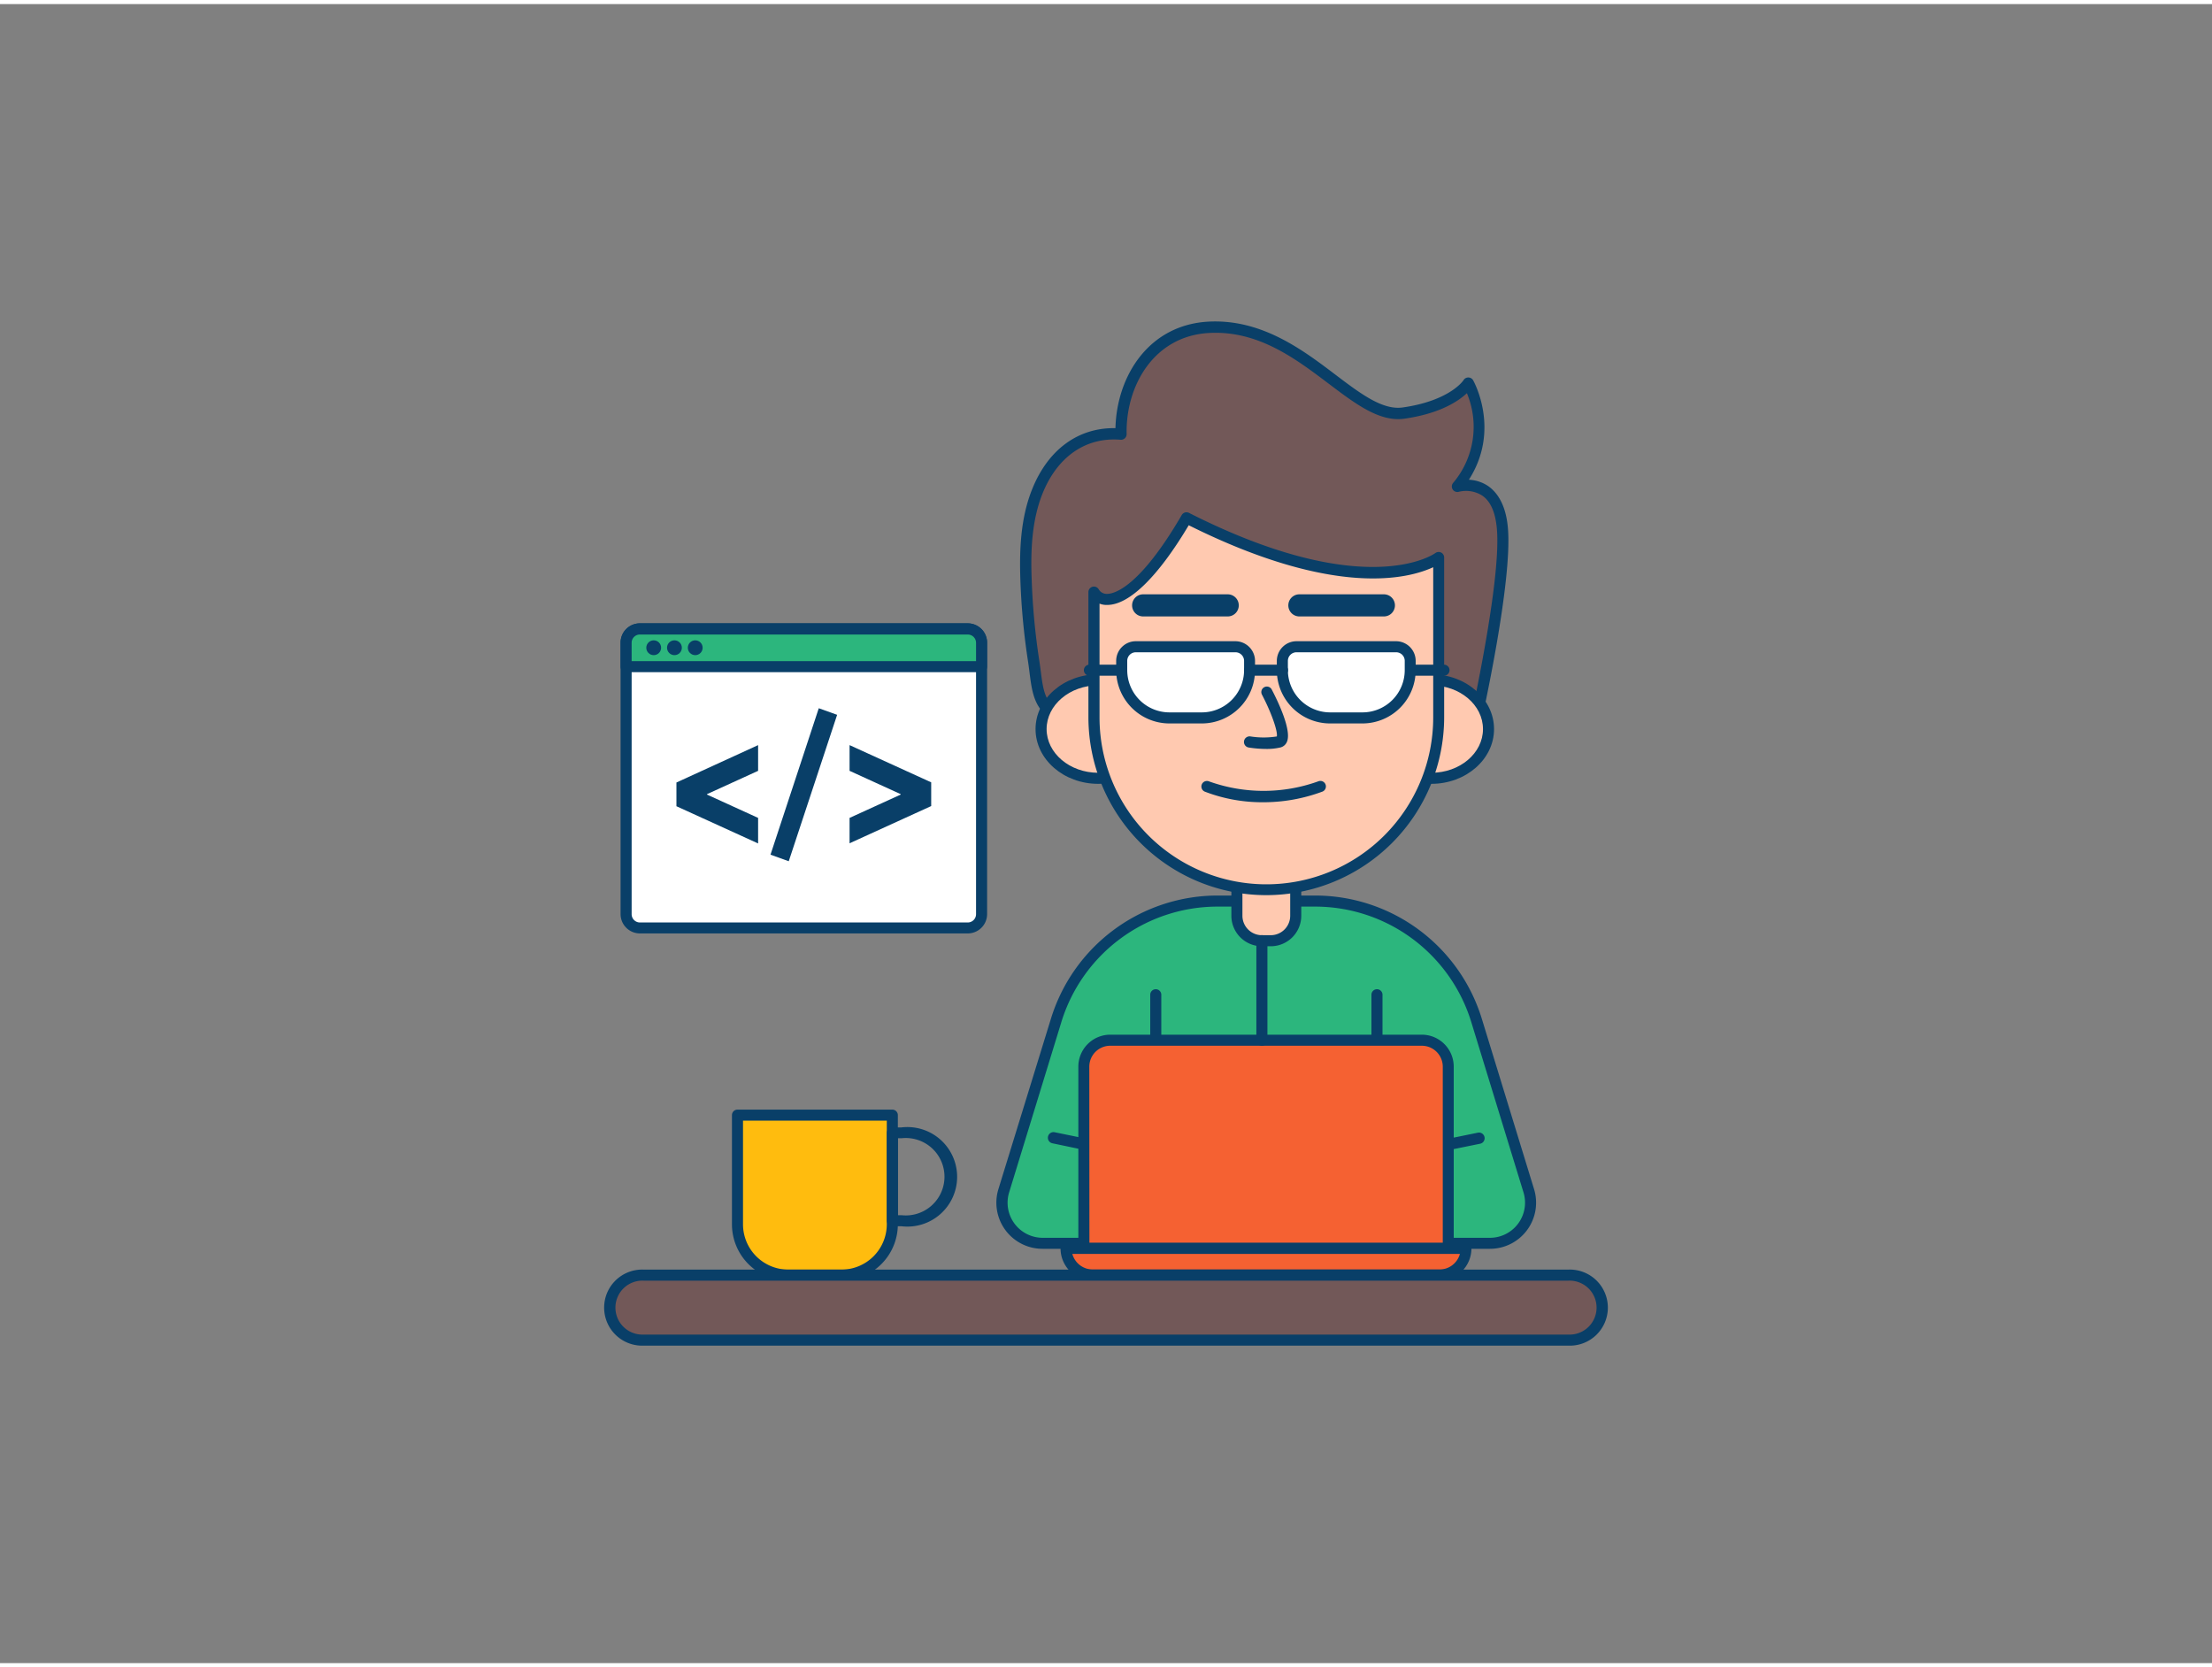 <svg data-name="#340_web_developer_outline" xmlns="http://www.w3.org/2000/svg" viewBox="0 0 400 300" width="406" height="306" class="illustration styles_illustrationTablet__1DWOa"><rect x="0" y="0" width="400" height="300" fill="#808080" stroke="none"/><path d="M220.28 162.2h17.42a30.7 30.7 0 0 1 29.3 21.7l9.41 30.69a7.33 7.33 0 0 1-7 9.49h-80.9a7.33 7.33 0 0 1-7-9.49l9.41-30.69a30.7 30.7 0 0 1 29.36-21.7Z" fill="#2cb67d"/><path d="M269.44 225.08h-80.9a8.34 8.34 0 0 1-8-10.78l9.46-30.69a31.54 31.54 0 0 1 30.3-22.41h17.4a31.54 31.54 0 0 1 30.3 22.41l9.41 30.69a8.34 8.34 0 0 1-8 10.78Zm-49.16-61.88a29.55 29.55 0 0 0-28.39 21l-9.41 30.69a6.35 6.35 0 0 0 6.06 8.2h80.9a6.35 6.35 0 0 0 6.06-8.2l-9.41-30.69a29.55 29.55 0 0 0-28.39-21Z" fill="#093f68"/><path d="M223.67 158.74h10.64v6.12a4.52 4.52 0 0 1-4.52 4.52h-1.61a4.52 4.52 0 0 1-4.52-4.52v-6.12h.01Z" fill="#ffc9b0"/><path d="M229.79 170.37h-1.6a5.52 5.52 0 0 1-5.52-5.51v-6.12a1 1 0 0 1 1-1h10.64a1 1 0 0 1 1 1v6.12a5.52 5.52 0 0 1-5.52 5.51Zm-5.12-10.63v5.12a3.52 3.52 0 0 0 3.52 3.51h1.6a3.52 3.52 0 0 0 3.52-3.51v-5.12Z" fill="#093f68"/><path d="M192.27 129.23c-4.94-1.87-4.64-5.65-5.38-10.49a123.35 123.35 0 0 1-1.37-14.48c-.19-5.51 0-11.17 2.1-16.28 2.69-6.57 8-10.81 15.09-10.23-.21-9.68 5.6-18.76 15.89-19.31 16.49-.88 26 16.83 35.21 15.51s11.68-5.42 11.68-5.42a16.92 16.92 0 0 1-2 18.67s7.27-2.12 8.15 7.55-4.91 35.37-4.91 35.37l-6.57-1.12c-2.77-.49-6.23.19-9 .28l-20.61.64c-10.34.29-27.06 3.55-38.28-.69Z" fill="#725858"/><path d="M207.13 132.38c-5.42 0-10.75-.53-15.22-2.22-4.79-1.82-5.23-5.28-5.74-9.29q-.12-1-.27-2a125 125 0 0 1-1.38-14.6c-.18-5.17-.06-11.21 2.18-16.68 2.85-7 8.17-10.91 14.7-10.91h.31c.22-9.31 5.93-18.68 16.84-19.26 9.59-.5 17 5.09 22.92 9.58 4.58 3.47 8.54 6.46 12.19 5.94 8.55-1.22 11-4.91 11-4.95a1 1 0 0 1 .86-.47 1 1 0 0 1 .86.49c.05.09 5.06 8.92-.76 18a6.83 6.83 0 0 1 3.48 1.14c2 1.4 3.25 3.92 3.57 7.51.89 9.72-4.68 34.62-4.92 35.68a1 1 0 0 1-1.15.76L260 130a23.69 23.69 0 0 0-5.87.08c-1 .1-2 .19-3 .22l-20.61.64c-2.57.08-5.59.35-8.78.63-4.51.36-9.6.81-14.61.81Zm-14.51-4.09c8.18 3.1 19.71 2.07 29 1.24 3.22-.29 6.27-.56 8.9-.64l20.61-.64c.87 0 1.82-.12 2.82-.21a25 25 0 0 1 6.4-.06c.35 0 1.49.25 5.65 1 1-4.68 5.44-25.75 4.68-34.13-.27-3-1.17-5-2.69-6a5.46 5.46 0 0 0-4.18-.66 1 1 0 0 1-1.11-.41 1 1 0 0 1 .06-1.18 15.72 15.72 0 0 0 2.5-16.24c-1.53 1.44-4.86 3.69-11.29 4.61-4.48.63-8.75-2.59-13.69-6.32-6-4.53-12.75-9.65-21.6-9.18-10.06.53-15.14 9.61-14.95 18.29a1 1 0 0 1-.32.75 1 1 0 0 1-.77.27c-6.24-.52-11.37 3-14.07 9.61-2.09 5.13-2.2 10.9-2 15.86a123 123 0 0 0 1.35 14.36c.11.71.2 1.38.28 2 .48 3.78.8 6.28 4.47 7.67Z" fill="#093f68"/><ellipse cx="198.59" cy="131.11" rx="10.33" ry="8.9" fill="#ffc9b0"/><path d="M198.59 141c-6.25 0-11.33-4.44-11.33-9.9s5.08-9.91 11.33-9.91 11.34 4.45 11.34 9.91-5.09 9.9-11.34 9.9Zm0-17.81c-5.14 0-9.33 3.55-9.33 7.91s4.19 7.9 9.33 7.9 9.34-3.54 9.34-7.9-4.19-7.9-9.34-7.9Z" fill="#093f68"/><ellipse cx="258.84" cy="131.11" rx="10.33" ry="8.9" fill="#ffc9b0"/><path d="M258.84 141c-6.25 0-11.34-4.44-11.34-9.9s5.09-9.91 11.34-9.91 11.33 4.45 11.33 9.91-5.08 9.9-11.33 9.9Zm0-17.81c-5.15 0-9.34 3.55-9.34 7.91s4.19 7.9 9.34 7.9 9.33-3.54 9.33-7.9-4.17-7.9-9.33-7.9Z" fill="#093f68"/><path d="M229 160.13A31.17 31.17 0 0 1 197.82 129v-22.66c1.82 3 7.87 1.8 16.74-13.41 33.2 16.82 45.6 7.18 45.6 7.18V129A31.17 31.17 0 0 1 229 160.13Z" fill="#ffc9b0"/><path d="M229 161.13A32.2 32.2 0 0 1 196.82 129v-22.66a1 1 0 0 1 1.86-.52 1.66 1.66 0 0 0 1.53.83c1.22 0 5.8-1.07 13.47-14.23A1 1 0 0 1 215 92c32.08 16.25 44.42 7.37 44.54 7.28a1 1 0 0 1 1.61.8V129A32.2 32.2 0 0 1 229 161.13Zm-30.17-52.72V129a30.17 30.17 0 0 0 60.34 0v-27.17c-4.32 2-17.59 5.68-44.21-7.59-5.52 9.27-10.73 14.38-14.7 14.41a3.44 3.44 0 0 1-1.44-.24ZM249 216.72a1 1 0 0 1-1-1v-36.58a1 1 0 0 1 2 0v36.58a1 1 0 0 1-1 1Zm-40 0a1 1 0 0 1-1-1v-36.58a1 1 0 0 1 2 0v36.58a1 1 0 0 1-1 1Z" fill="#093f68"/><path d="M228.92 134.69a20.75 20.75 0 0 1-3.13-.26 1 1 0 0 1 .35-2 15.28 15.28 0 0 0 4.75 0c.2-.92-1-4.35-2.7-7.58A1 1 0 1 1 230 124c1.12 2.15 3.63 7.37 2.71 9.42a1.72 1.72 0 0 1-1.16 1 10.74 10.74 0 0 1-2.63.27ZM222 110.73h-15.28a2 2 0 1 1 0-4h15.29a2 2 0 0 1 0 4Zm28.25 0h-15.28a2 2 0 1 1 0-4h15.28a2 2 0 0 1 0 4Z" fill="#093f68"/><path d="M205.39 116.21h18a2.56 2.56 0 0 1 2.56 2.56v1.67a8.63 8.63 0 0 1-8.63 8.63h-5.87a8.63 8.63 0 0 1-8.63-8.63v-1.67a2.56 2.56 0 0 1 2.57-2.56Z" fill="#fff"/><path d="M217.33 130.08h-5.86a9.64 9.64 0 0 1-9.63-9.63v-1.68a3.56 3.56 0 0 1 3.55-3.56h18a3.57 3.57 0 0 1 3.56 3.56v1.68a9.64 9.64 0 0 1-9.62 9.63Zm-11.94-12.87a1.55 1.55 0 0 0-1.55 1.56v1.68a7.64 7.64 0 0 0 7.63 7.63h5.86a7.65 7.65 0 0 0 7.64-7.63v-1.68a1.56 1.56 0 0 0-1.56-1.56Z" fill="#093f68"/><path d="M234.45 116.21h18a2.56 2.56 0 0 1 2.56 2.56v1.67a8.63 8.63 0 0 1-8.63 8.63h-5.87a8.63 8.63 0 0 1-8.63-8.63v-1.67a2.56 2.56 0 0 1 2.57-2.56Z" fill="#fff"/><path d="M246.39 130.08h-5.86a9.64 9.64 0 0 1-9.64-9.63v-1.68a3.57 3.57 0 0 1 3.56-3.56h18a3.56 3.56 0 0 1 3.55 3.56v1.68a9.64 9.64 0 0 1-9.61 9.63Zm-11.94-12.87a1.56 1.56 0 0 0-1.56 1.56v1.68a7.65 7.65 0 0 0 7.64 7.63h5.86a7.64 7.64 0 0 0 7.63-7.63v-1.68a1.55 1.55 0 0 0-1.55-1.56Zm-31.61 4.24H197a1 1 0 0 1 0-2h5.81a1 1 0 0 1 0 2Z" fill="#093f68"/><path d="M261.12 121.45h-5.8a1 1 0 0 1 0-2h5.8a1 1 0 0 1 0 2Zm-29.23 0H226a1 1 0 0 1 0-2h5.92a1 1 0 0 1 0 2Zm-3.56 22.88a28.87 28.87 0 0 1-10.44-1.91 1 1 0 0 1 .72-1.87 29.23 29.23 0 0 0 19.77 0 1 1 0 0 1 .77 1.85 30.56 30.56 0 0 1-10.82 1.93Zm28.08 63.99a1 1 0 0 1-1-.8 1 1 0 0 1 .78-1.18l11.06-2.26a1 1 0 0 1 .4 2l-11.06 2.25a.64.64 0 0 1-.18-.01Zm-54.84 0a.64.64 0 0 1-.2 0L190.31 206a1 1 0 1 1 .4-2l11.06 2.26a1 1 0 0 1 .78 1.18 1 1 0 0 1-.98.88Z" fill="#093f68"/><path d="M200.76 187.36h56.34a4.78 4.78 0 0 1 4.78 4.78V225H196v-32.86a4.78 4.78 0 0 1 4.76-4.78Z" fill="#f56132"/><path d="M261.88 226H196a1 1 0 0 1-1-1v-32.86a5.78 5.78 0 0 1 5.78-5.78h56.32a5.78 5.78 0 0 1 5.78 5.78V225a1 1 0 0 1-1 1ZM197 224h63.9v-31.86a3.79 3.79 0 0 0-3.78-3.78h-56.36a3.79 3.79 0 0 0-3.78 3.78Z" fill="#093f68"/><path d="M192.78 225h72.31a4.82 4.82 0 0 1-4.82 4.82H197.6a4.82 4.82 0 0 1-4.82-4.82Z" fill="#f56132"/><path d="M260.26 230.84H197.6a5.83 5.83 0 0 1-5.82-5.82 1 1 0 0 1 1-1h72.3a1 1 0 0 1 1 1 5.83 5.83 0 0 1-5.82 5.82ZM193.91 226a3.83 3.83 0 0 0 3.69 2.82h62.66A3.83 3.83 0 0 0 264 226Zm34.28-37.64a1 1 0 0 1-1-1v-18a1 1 0 0 1 2 0v18a1 1 0 0 1-1 1Z" fill="#093f68"/><path d="M133.36 200.91h28v19.74a9.19 9.19 0 0 1-9.19 9.19h-9.62a9.19 9.19 0 0 1-9.19-9.19v-19.74Z" fill="#ffbc0e"/><path d="M152.17 230.84h-9.62a10.2 10.2 0 0 1-10.19-10.19v-19.74a1 1 0 0 1 1-1h28a1 1 0 0 1 1 1v19.74a10.2 10.2 0 0 1-10.19 10.19Zm-17.81-28.93v18.74a8.19 8.19 0 0 0 8.19 8.19h9.62a8.2 8.2 0 0 0 8.19-8.19v-18.74Z" fill="#093f68"/><rect x="110.51" y="229.84" width="178.98" height="11.75" rx="5.88" fill="#725858"/><path d="M283.61 242.59H116.39a6.88 6.88 0 1 1 0-13.75h167.22a6.88 6.88 0 1 1 0 13.75Zm-167.22-11.75a4.88 4.88 0 1 0 0 9.75h167.22a4.88 4.88 0 1 0 0-9.75ZM163 221h-1.63a1 1 0 0 1-1-1v-15.87a1 1 0 0 1 1-1H163a9 9 0 1 1 0 17.87Zm-.63-2h.63a7 7 0 1 0 0-13.91h-.63Z" fill="#093f68"/><rect x="113.22" y="112.98" width="64.28" height="54.07" rx="2.5" fill="#fff"/><path d="M175 168.05h-59.29a3.5 3.5 0 0 1-3.49-3.5v-49.08a3.49 3.49 0 0 1 3.49-3.49H175a3.5 3.5 0 0 1 3.5 3.49v49.08a3.5 3.5 0 0 1-3.5 3.5ZM115.71 114a1.49 1.49 0 0 0-1.49 1.49v49.08a1.5 1.5 0 0 0 1.49 1.5H175a1.5 1.5 0 0 0 1.5-1.5v-49.1A1.5 1.5 0 0 0 175 114Z" fill="#093f68"/><path d="M115.71 113H175a2.5 2.5 0 0 1 2.5 2.5v4.33h-64.28v-4.33a2.5 2.5 0 0 1 2.49-2.5Z" fill="#2cb67d"/><path d="M177.5 120.81h-64.28a1 1 0 0 1-1-1v-4.34a3.49 3.49 0 0 1 3.49-3.49H175a3.5 3.5 0 0 1 3.5 3.49v4.34a1 1 0 0 1-1 1Zm-63.28-2h62.28v-3.34A1.5 1.5 0 0 0 175 114h-59.29a1.49 1.49 0 0 0-1.49 1.49Z" fill="#093f68"/><circle cx="118.21" cy="116.39" r="1.34" fill="#093f68"/><circle cx="121.96" cy="116.39" r="1.34" fill="#093f68"/><circle cx="125.72" cy="116.39" r="1.34" fill="#093f68"/><path d="m137.09 138.65-9.25 4.22v.07l9.25 4.22v4.62l-14.77-6.73v-4.29l14.77-6.76Zm10.97-11.32 3.32 1.19-8.75 26.48-3.3-1.19Zm5.57 19.83 9.25-4.22v-.07l-9.25-4.22V134l14.76 6.73v4.29l-14.76 6.73Z" fill="#093f68"/></svg>